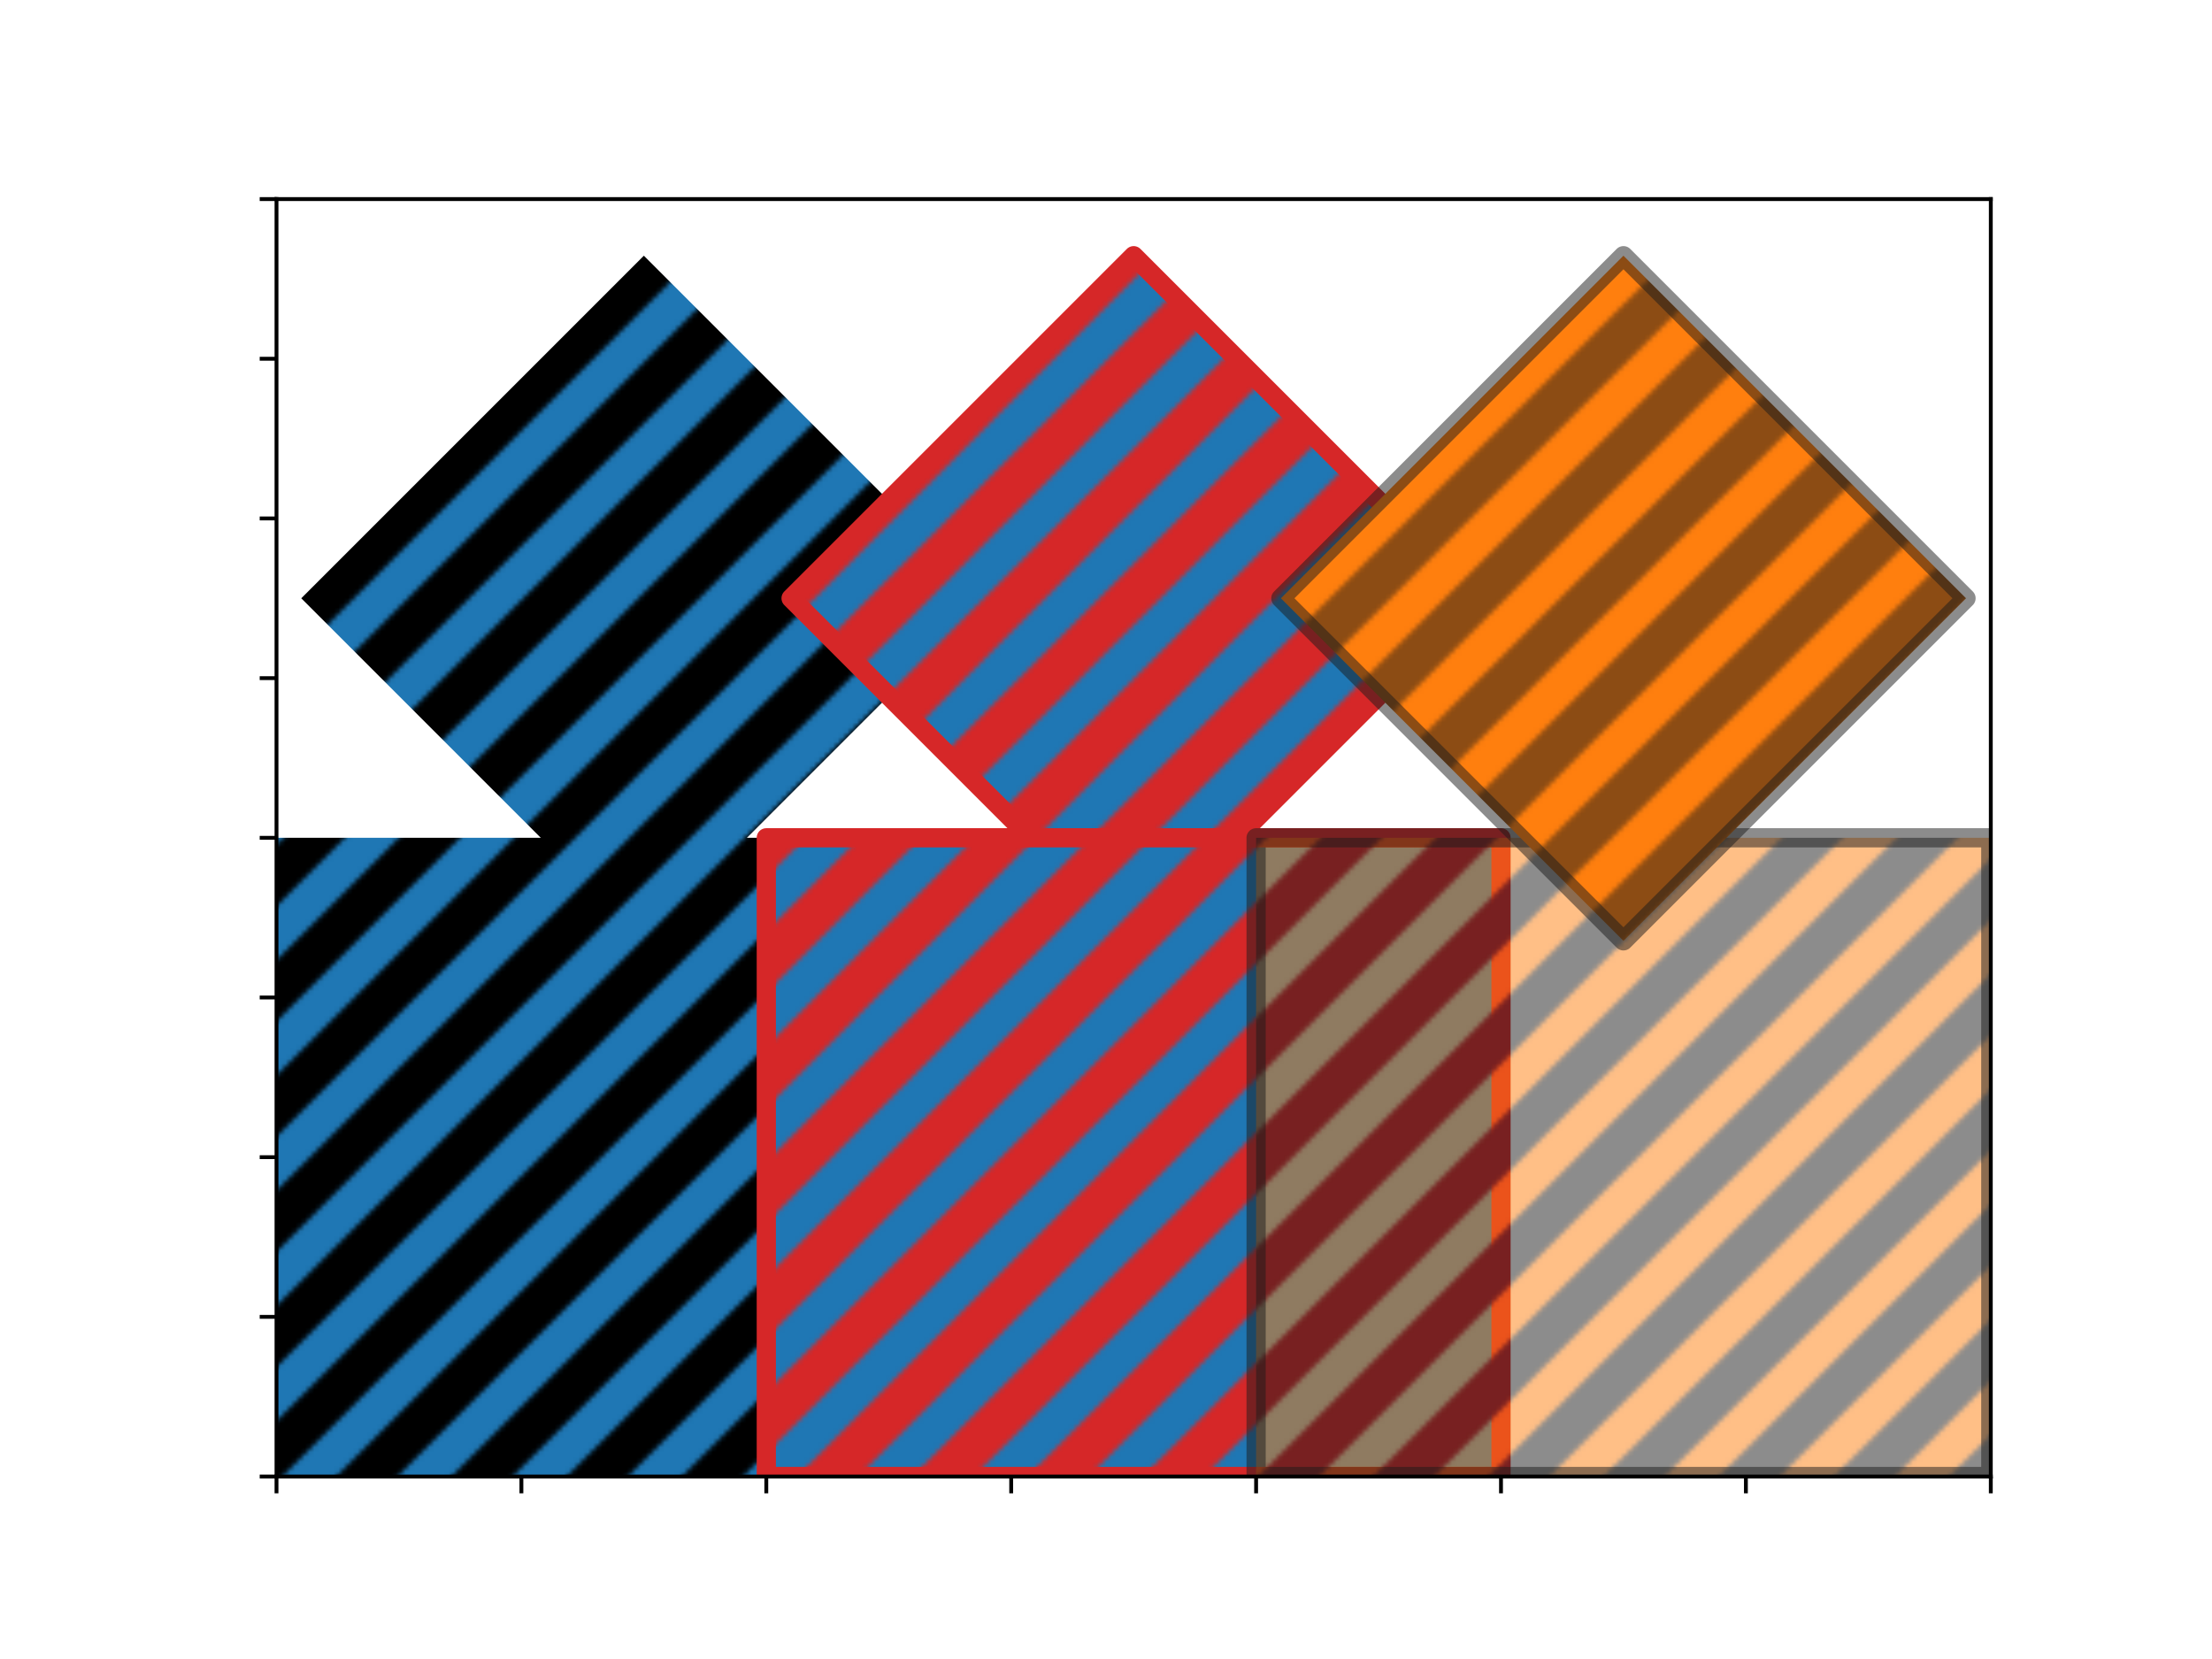 <?xml version="1.0" encoding="utf-8" standalone="no"?>
<!DOCTYPE svg PUBLIC "-//W3C//DTD SVG 1.1//EN"
  "http://www.w3.org/Graphics/SVG/1.1/DTD/svg11.dtd">
<!-- Created with matplotlib (https://matplotlib.org/) -->
<svg height="345.6pt" version="1.1" viewBox="0 0 460.8 345.6" width="460.8pt" xmlns="http://www.w3.org/2000/svg" xmlns:xlink="http://www.w3.org/1999/xlink">
 <defs>
  <style type="text/css">
*{stroke-linecap:butt;stroke-linejoin:round;}
  </style>
 </defs>
 <g id="figure_1">
  <g id="patch_1">
   <path d="M 0 345.6 
L 460.8 345.6 
L 460.8 0 
L 0 0 
z
" style="fill:#ffffff;"/>
  </g>
  <g id="axes_1">
   <g id="patch_2">
    <path d="M 57.6 307.584 
L 414.72 307.584 
L 414.72 41.472 
L 57.6 41.472 
z
" style="fill:#ffffff;"/>
   </g>
   <g id="RegularPolyCollection_1">
    <path clip-path="url(#p656c8112cf)" d="M 134.126 53.267 
L 62.761 124.632 
L 134.126 195.997 
L 205.491 124.632 
z
" style="fill:url(#h592d45739e);"/>
   </g>
   <g id="RegularPolyCollection_2">
    <path clip-path="url(#p656c8112cf)" d="M 236.16 53.267 
L 164.795 124.632 
L 236.16 195.997 
L 307.525 124.632 
z
" style="fill:url(#habdbd04481);stroke:#d62728;stroke-width:4;"/>
   </g>
   <g id="patch_3">
    <path clip-path="url(#p656c8112cf)" d="M 57.6 307.584 
L 210.651 307.584 
L 210.651 174.528 
L 57.6 174.528 
z
" style="fill:url(#h592d45739e);"/>
   </g>
   <g id="patch_4">
    <path clip-path="url(#p656c8112cf)" d="M 159.634 307.584 
L 312.686 307.584 
L 312.686 174.528 
L 159.634 174.528 
z
" style="fill:url(#habdbd04481);stroke:#d62728;stroke-linejoin:miter;stroke-width:4;"/>
   </g>
   <g id="patch_5">
    <path clip-path="url(#p656c8112cf)" d="M 261.669 307.584 
L 414.72 307.584 
L 414.72 174.528 
L 261.669 174.528 
z
" style="fill:url(#haca2cb1003);opacity:0.5;stroke:#1a1a1a;stroke-linejoin:miter;stroke-width:4;"/>
   </g>
   <g id="matplotlib.axis_1">
    <g id="xtick_1">
     <g id="line2d_1">
      <defs>
       <path d="M 0 0 
L 0 3.5 
" id="m0ff42e3fa4" style="stroke:#000000;stroke-width:0.8;"/>
      </defs>
      <g>
       <use style="stroke:#000000;stroke-width:0.8;" x="57.6" xlink:href="#m0ff42e3fa4" y="307.584"/>
      </g>
     </g>
    </g>
    <g id="xtick_2">
     <g id="line2d_2">
      <g>
       <use style="stroke:#000000;stroke-width:0.8;" x="108.617" xlink:href="#m0ff42e3fa4" y="307.584"/>
      </g>
     </g>
    </g>
    <g id="xtick_3">
     <g id="line2d_3">
      <g>
       <use style="stroke:#000000;stroke-width:0.8;" x="159.634" xlink:href="#m0ff42e3fa4" y="307.584"/>
      </g>
     </g>
    </g>
    <g id="xtick_4">
     <g id="line2d_4">
      <g>
       <use style="stroke:#000000;stroke-width:0.8;" x="210.651" xlink:href="#m0ff42e3fa4" y="307.584"/>
      </g>
     </g>
    </g>
    <g id="xtick_5">
     <g id="line2d_5">
      <g>
       <use style="stroke:#000000;stroke-width:0.8;" x="261.669" xlink:href="#m0ff42e3fa4" y="307.584"/>
      </g>
     </g>
    </g>
    <g id="xtick_6">
     <g id="line2d_6">
      <g>
       <use style="stroke:#000000;stroke-width:0.8;" x="312.686" xlink:href="#m0ff42e3fa4" y="307.584"/>
      </g>
     </g>
    </g>
    <g id="xtick_7">
     <g id="line2d_7">
      <g>
       <use style="stroke:#000000;stroke-width:0.8;" x="363.703" xlink:href="#m0ff42e3fa4" y="307.584"/>
      </g>
     </g>
    </g>
    <g id="xtick_8">
     <g id="line2d_8">
      <g>
       <use style="stroke:#000000;stroke-width:0.8;" x="414.72" xlink:href="#m0ff42e3fa4" y="307.584"/>
      </g>
     </g>
    </g>
   </g>
   <g id="matplotlib.axis_2">
    <g id="ytick_1">
     <g id="line2d_9">
      <defs>
       <path d="M 0 0 
L -3.5 0 
" id="ma98a3670a0" style="stroke:#000000;stroke-width:0.8;"/>
      </defs>
      <g>
       <use style="stroke:#000000;stroke-width:0.8;" x="57.6" xlink:href="#ma98a3670a0" y="307.584"/>
      </g>
     </g>
    </g>
    <g id="ytick_2">
     <g id="line2d_10">
      <g>
       <use style="stroke:#000000;stroke-width:0.8;" x="57.6" xlink:href="#ma98a3670a0" y="274.32"/>
      </g>
     </g>
    </g>
    <g id="ytick_3">
     <g id="line2d_11">
      <g>
       <use style="stroke:#000000;stroke-width:0.8;" x="57.6" xlink:href="#ma98a3670a0" y="241.056"/>
      </g>
     </g>
    </g>
    <g id="ytick_4">
     <g id="line2d_12">
      <g>
       <use style="stroke:#000000;stroke-width:0.8;" x="57.6" xlink:href="#ma98a3670a0" y="207.792"/>
      </g>
     </g>
    </g>
    <g id="ytick_5">
     <g id="line2d_13">
      <g>
       <use style="stroke:#000000;stroke-width:0.8;" x="57.6" xlink:href="#ma98a3670a0" y="174.528"/>
      </g>
     </g>
    </g>
    <g id="ytick_6">
     <g id="line2d_14">
      <g>
       <use style="stroke:#000000;stroke-width:0.8;" x="57.6" xlink:href="#ma98a3670a0" y="141.264"/>
      </g>
     </g>
    </g>
    <g id="ytick_7">
     <g id="line2d_15">
      <g>
       <use style="stroke:#000000;stroke-width:0.8;" x="57.6" xlink:href="#ma98a3670a0" y="108"/>
      </g>
     </g>
    </g>
    <g id="ytick_8">
     <g id="line2d_16">
      <g>
       <use style="stroke:#000000;stroke-width:0.8;" x="57.6" xlink:href="#ma98a3670a0" y="74.736"/>
      </g>
     </g>
    </g>
    <g id="ytick_9">
     <g id="line2d_17">
      <g>
       <use style="stroke:#000000;stroke-width:0.8;" x="57.6" xlink:href="#ma98a3670a0" y="41.472"/>
      </g>
     </g>
    </g>
   </g>
   <g id="RegularPolyCollection_3">
    <path clip-path="url(#p656c8112cf)" d="M 338.194 53.267 
L 266.829 124.632 
L 338.194 195.997 
L 409.559 124.632 
z
" style="fill:url(#ha4add55d57);stroke:#1a1a1a;stroke-opacity:0.5;stroke-width:4;"/>
   </g>
   <g id="patch_6">
    <path d="M 57.6 307.584 
L 57.6 41.472 
" style="fill:none;stroke:#000000;stroke-linecap:square;stroke-linejoin:miter;stroke-width:0.8;"/>
   </g>
   <g id="patch_7">
    <path d="M 414.72 307.584 
L 414.72 41.472 
" style="fill:none;stroke:#000000;stroke-linecap:square;stroke-linejoin:miter;stroke-width:0.8;"/>
   </g>
   <g id="patch_8">
    <path d="M 57.6 307.584 
L 414.72 307.584 
" style="fill:none;stroke:#000000;stroke-linecap:square;stroke-linejoin:miter;stroke-width:0.8;"/>
   </g>
   <g id="patch_9">
    <path d="M 57.6 41.472 
L 414.72 41.472 
" style="fill:none;stroke:#000000;stroke-linecap:square;stroke-linejoin:miter;stroke-width:0.8;"/>
   </g>
  </g>
 </g>
 <defs>
  <clipPath id="p656c8112cf">
   <rect height="266.112" width="357.12" x="57.6" y="41.472"/>
  </clipPath>
 </defs>
 <defs>
  <pattern height="72" id="h592d45739e" patternUnits="userSpaceOnUse" width="72" x="0" y="0">
   <rect fill="#1f77b4" height="73" width="73" x="0" y="0"/>
   <path d="M -36 36 
L 36 -36 
M -24 48 
L 48 -24 
M -12 60 
L 60 -12 
M 0 72 
L 72 0 
M 12 84 
L 84 12 
M 24 96 
L 96 24 
M 36 108 
L 108 36 
" style="fill:#000000;stroke:#000000;stroke-linecap:butt;stroke-linejoin:miter;stroke-width:9.0;"/>
  </pattern>
  <pattern height="72" id="habdbd04481" patternUnits="userSpaceOnUse" width="72" x="0" y="0">
   <rect fill="#1f77b4" height="73" width="73" x="0" y="0"/>
   <path d="M -36 36 
L 36 -36 
M -24 48 
L 48 -24 
M -12 60 
L 60 -12 
M 0 72 
L 72 0 
M 12 84 
L 84 12 
M 24 96 
L 96 24 
M 36 108 
L 108 36 
" style="fill:#d62728;stroke:#d62728;stroke-linecap:butt;stroke-linejoin:miter;stroke-width:9.0;"/>
  </pattern>
  <pattern height="72" id="haca2cb1003" patternUnits="userSpaceOnUse" width="72" x="0" y="0">
   <rect fill="#ff7f0e" height="73" width="73" x="0" y="0"/>
   <path d="M -36 36 
L 36 -36 
M -24 48 
L 48 -24 
M -12 60 
L 60 -12 
M 0 72 
L 72 0 
M 12 84 
L 84 12 
M 24 96 
L 96 24 
M 36 108 
L 108 36 
" style="fill:#1a1a1a;stroke:#1a1a1a;stroke-linecap:butt;stroke-linejoin:miter;stroke-width:9.0;"/>
  </pattern>
  <pattern height="72" id="ha4add55d57" patternUnits="userSpaceOnUse" width="72" x="0" y="0">
   <rect fill="#ff7f0e" height="73" width="73" x="0" y="0"/>
   <path d="M -36 36 
L 36 -36 
M -24 48 
L 48 -24 
M -12 60 
L 60 -12 
M 0 72 
L 72 0 
M 12 84 
L 84 12 
M 24 96 
L 96 24 
M 36 108 
L 108 36 
" style="fill:#1a1a1a;stroke:#1a1a1a;stroke-linecap:butt;stroke-linejoin:miter;stroke-opacity:0.5;stroke-width:9.0;"/>
  </pattern>
 </defs>
</svg>
